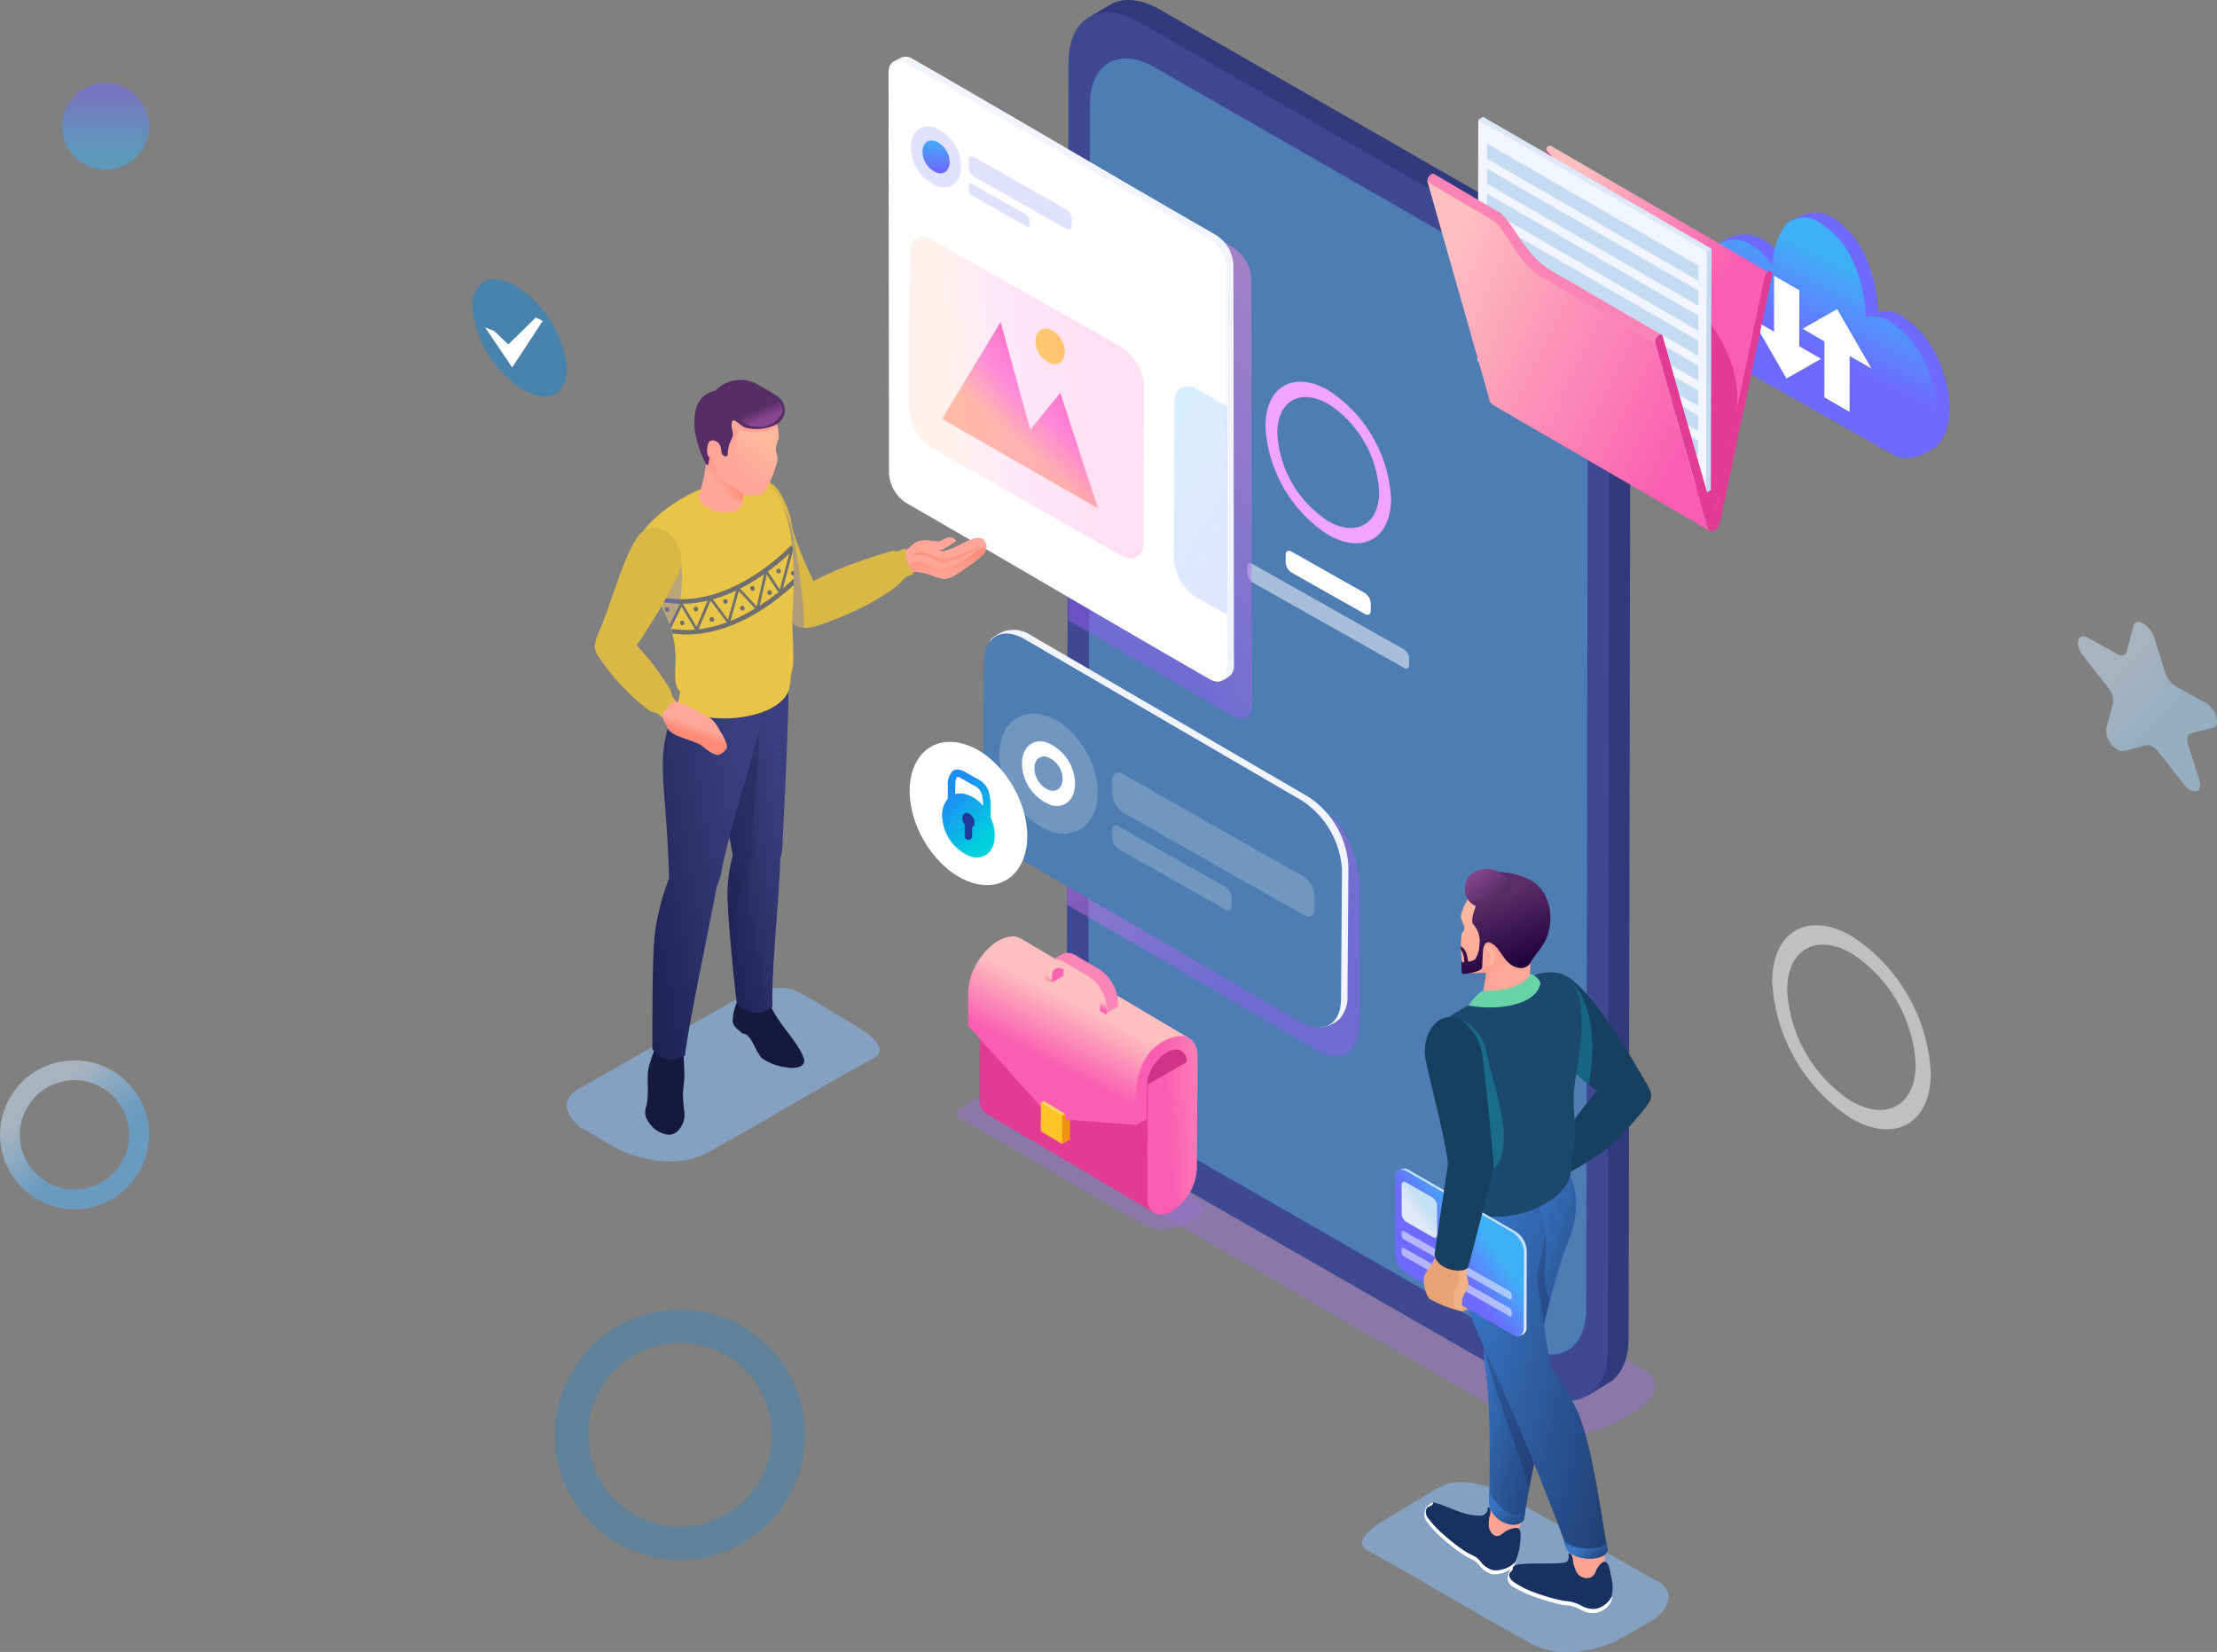 <svg xmlns="http://www.w3.org/2000/svg" xmlns:xlink="http://www.w3.org/1999/xlink" width="199.531" height="148.684" viewBox="0 0 199.531 148.684"><rect x="0" y="0" width="199.531" height="148.684" fill="#808080" stroke="none"/><defs><style>.a,.w{fill:#6d6afd;}.a,.aa,.ab,.ac,.ad,.ae,.af,.ag,.ah,.ai,.aj,.ak,.al,.am,.an,.ao,.ap,.aq,.ar,.as,.at,.au,.av,.aw,.ax,.ay,.az,.b,.ba,.bb,.bc,.bd,.be,.bf,.bg,.bh,.bi,.bj,.bk,.bl,.bm,.bn,.bo,.bp,.bq,.br,.bs,.bt,.bu,.bv,.bw,.bx,.by,.bz,.c,.d,.e,.f,.g,.h,.i,.j,.k,.l,.m,.n,.o,.p,.q,.r,.s,.t,.u,.v,.w,.x,.y,.z{fill-rule:evenodd;}.b{fill:url(#a);}.ad,.c,.i{fill:#fff;}.d,.f{fill:#0887de;}.d{opacity:0.47;}.ac,.e,.g,.h,.i,.j,.v{opacity:0.5;}.e{fill:url(#b);}.f{opacity:0.27;}.g{fill:url(#c);}.h{fill:url(#d);}.j{fill:#9871d0;}.ac,.ai,.al,.bp,.j,.v{mix-blend-mode:multiply;isolation:isolate;}.k{fill:#303a7d;}.l{fill:#3e4992;}.m{fill:#4d7db2;}.n{fill:#f1a4fd;}.o{fill:url(#e);}.p{fill:#e23b93;}.q{fill:#f2f4ff;}.r{fill:#c5dbf1;}.s{fill:#dce8f8;}.t{fill:url(#f);}.u{fill:#fb84b6;}.v{fill:url(#g);}.aa,.ab,.ad,.w{opacity:0.2;}.x{fill:url(#h);}.y{fill:url(#i);}.z{fill:#ffdb59;}.aa{fill:url(#j);}.ab{fill:url(#k);}.ac{fill:url(#l);}.ae{fill:#87aedd;opacity:0.71;}.af{fill:#ffa495;}.ag{fill:#193161;}.ah{fill:#163f60;}.ai{fill:#17acc8;}.ai,.bp{opacity:0.35;}.aj{fill:url(#m);}.ak{fill:url(#n);}.al{fill:#1e2353;opacity:0.3;}.am{fill:url(#o);}.an{fill:url(#p);}.ao{fill:#1b496d;}.ap{fill:#e7a376;}.aq{fill:url(#q);}.ar{fill:url(#r);}.as{fill:#ffa698;}.at{fill:#ffb49c;}.au{fill:url(#s);}.av{fill:url(#t);}.aw{fill:#6ad2a9;}.ax{fill:url(#u);}.ay{fill:url(#v);}.az{fill:url(#w);}.ba{fill:#f0b186;}.bb{fill:#d03286;}.bc{fill:#f1920e;}.bd{fill:url(#x);}.be{fill:#ffd463;}.bf{fill:#ffc426;}.bg{fill:#f964b1;}.bh{fill:#fb85b6;}.bi{fill:url(#y);}.bj{fill:url(#z);}.bk{fill:url(#aa);}.bl{fill:#21389b;}.bm{fill:url(#ab);}.bn{fill:url(#ac);}.bo{fill:#d9b845;}.bp{fill:#6266d7;}.bq{fill:#16193b;}.br{fill:url(#ad);}.bs{fill:url(#ae);}.bt{fill:#e8c447;}.bu{fill:#6f6f6f;}.bv{fill:url(#af);}.bw{fill:url(#ag);}.bx{fill:url(#ah);}.by{fill:#562e65;}.bz{fill:url(#ai);}</style><linearGradient id="a" x1="0.493" y1="0.559" x2="0.654" y2="0.222" gradientUnits="objectBoundingBox"><stop offset="0" stop-color="#6d6afe"/><stop offset="1" stop-color="#3fb0f7"/></linearGradient><linearGradient id="b" x1="0.501" y1="0.117" x2="0.499" y2="0.79" xlink:href="#a"/><linearGradient id="c" x1="0.289" y1="0.243" x2="0.596" y2="0.617" gradientUnits="objectBoundingBox"><stop offset="0" stop-color="#cee8ff"/><stop offset="1" stop-color="#51b5ff"/></linearGradient><linearGradient id="d" x1="0.289" y1="0.243" x2="0.596" y2="0.617" gradientUnits="objectBoundingBox"><stop offset="0" stop-color="#cee8ff"/><stop offset="1" stop-color="#aadbff"/></linearGradient><linearGradient id="e" x1="0.624" y1="0.61" x2="0.174" y2="0.213" gradientUnits="objectBoundingBox"><stop offset="0" stop-color="#fa5db1"/><stop offset="1" stop-color="#febfbf"/></linearGradient><linearGradient id="f" x1="0.911" y1="0.787" x2="0.041" y2="0.266" xlink:href="#e"/><linearGradient id="g" x1="0.39" y1="0.766" x2="0.778" y2="0.019" gradientUnits="objectBoundingBox"><stop offset="0" stop-color="#965cf2"/><stop offset="1" stop-color="#ff8adc"/></linearGradient><linearGradient id="h" x1="0.49" y1="0.906" x2="0.513" y2="-0.021" xlink:href="#a"/><linearGradient id="i" x1="0.847" y1="0.29" x2="0.547" y2="0.687" gradientUnits="objectBoundingBox"><stop offset="0" stop-color="#ff66bc"/><stop offset="0.56" stop-color="#ff8adc"/><stop offset="1" stop-color="#ffbba8"/></linearGradient><linearGradient id="j" x1="0.73" y1="0.469" x2="0.189" y2="0.542" xlink:href="#i"/><linearGradient id="k" x1="0.871" y1="1.353" x2="0.313" y2="-0.045" xlink:href="#a"/><linearGradient id="l" x1="0.609" y1="0.767" x2="0.186" y2="-0.049" xlink:href="#g"/><linearGradient id="m" x1="0.303" y1="0.261" x2="0.772" y2="0.775" gradientUnits="objectBoundingBox"><stop offset="0" stop-color="#3773c2"/><stop offset="1" stop-color="#214075"/></linearGradient><linearGradient id="n" x1="0.356" y1="0.321" x2="0.783" y2="0.982" xlink:href="#m"/><linearGradient id="o" x1="0.187" y1="0.257" x2="1.07" y2="0.737" xlink:href="#m"/><linearGradient id="p" x1="0.413" y1="0.35" x2="0.949" y2="0.693" xlink:href="#m"/><linearGradient id="q" x1="0.32" y1="0.284" x2="0.633" y2="0.643" gradientUnits="objectBoundingBox"><stop offset="0" stop-color="#ff8a78"/><stop offset="0.37" stop-color="#ff9584"/><stop offset="1" stop-color="#ffa799"/></linearGradient><linearGradient id="r" x1="0.389" y1="0.316" x2="0.563" y2="0.791" gradientUnits="objectBoundingBox"><stop offset="0" stop-color="#ffb89e"/><stop offset="1" stop-color="#ffa799"/></linearGradient><linearGradient id="s" x1="0.365" y1="0.262" x2="0.587" y2="0.921" gradientUnits="objectBoundingBox"><stop offset="0" stop-color="#5a2d68"/><stop offset="1" stop-color="#22043d"/></linearGradient><linearGradient id="t" x1="0.012" y1="0.187" x2="0.601" y2="0.755" gradientUnits="objectBoundingBox"><stop offset="0" stop-color="#8a4791"/><stop offset="1" stop-color="#562e65"/></linearGradient><linearGradient id="u" x1="0.535" y1="0.295" x2="0.425" y2="0.88" gradientUnits="objectBoundingBox"><stop offset="0" stop-color="#c4e0f5"/><stop offset="1" stop-color="#e1e8f6"/></linearGradient><linearGradient id="v" x1="0.436" y1="0.561" x2="0.654" y2="0.354" xlink:href="#a"/><linearGradient id="w" x1="0.592" y1="0.383" x2="0.414" y2="0.608" xlink:href="#u"/><linearGradient id="x" x1="0.347" y1="0.659" x2="0.52" y2="0.373" xlink:href="#e"/><linearGradient id="y" x1="0.45" y1="0.678" x2="0.506" y2="0.564" xlink:href="#e"/><linearGradient id="z" x1="0.518" y1="0.504" x2="2.064" y2="0.165" xlink:href="#e"/><linearGradient id="aa" x1="0.318" y1="0.201" x2="0.672" y2="0.829" gradientUnits="objectBoundingBox"><stop offset="0" stop-color="#1c8ef4"/><stop offset="1" stop-color="#00cfdd"/></linearGradient><linearGradient id="ab" x1="0.491" y1="0.104" x2="0.522" y2="0.968" gradientUnits="objectBoundingBox"><stop offset="0" stop-color="#ff8a78"/><stop offset="1" stop-color="#ffa799"/></linearGradient><linearGradient id="ac" x1="0.499" y1="0.25" x2="0.528" y2="1.44" xlink:href="#ab"/><linearGradient id="ad" x1="0.845" y1="0.229" x2="0.127" y2="0.771" gradientUnits="objectBoundingBox"><stop offset="0" stop-color="#3a407f"/><stop offset="1" stop-color="#1b2153"/></linearGradient><linearGradient id="ae" x1="0.773" y1="0.21" x2="-0.151" y2="0.777" xlink:href="#ad"/><linearGradient id="af" x1="0.472" y1="0.6" x2="0.536" y2="0.458" xlink:href="#ab"/><linearGradient id="ag" x1="0.558" y1="0.429" x2="0.305" y2="0.659" xlink:href="#ab"/><linearGradient id="ah" x1="0.597" y1="0.241" x2="0.312" y2="0.78" xlink:href="#r"/><linearGradient id="ai" x1="0.653" y1="0.688" x2="0.447" y2="0.386" xlink:href="#t"/></defs><g transform="translate(-21.161 -7.46)"><g transform="translate(21.161 14.922)"><g transform="translate(153.315 11.645)"><path class="a" d="M2176.424,331.989a6.047,6.047,0,0,1,2.14,2.033c-.008-.154-.015.412-.01-.463s-.5-2.288.188-3a7.4,7.4,0,0,1,1.91-.878,2.828,2.828,0,0,1,2.069.361,7.814,7.814,0,0,1,2.938,3.314,13.859,13.859,0,0,1,1.223,4.806c0,.885,0,.306-.013.455a2.529,2.529,0,0,1,2.2.356,8.692,8.692,0,0,1,3,3.384,11.06,11.06,0,0,1,1.26,4.887,5.147,5.147,0,0,1-.783,2.991,4.343,4.343,0,0,1-2.147,1.351c-1.96.681-5.739-3.293-7.733-4.422l-6.315-3.573a7.835,7.835,0,0,1-2.9-3.346,10.773,10.773,0,0,1-1.157-4.767c.009-.931-.671-2.327.209-3A3.545,3.545,0,0,1,2176.424,331.989Z" transform="translate(-2171.18 -329.616)"/><path class="b" d="M2165.456,337.95a6.043,6.043,0,0,1,2.14,2.034c-.007-.154-.015.412-.01-.463a5.766,5.766,0,0,1,1.231-3.422,2.479,2.479,0,0,1,2.935-.091,7.811,7.811,0,0,1,2.938,3.314,13.864,13.864,0,0,1,1.223,4.806c0,.885-.005.306-.014.455a2.53,2.53,0,0,1,2.2.356,8.693,8.693,0,0,1,3,3.384,11.033,11.033,0,0,1,1.26,4.887,4.463,4.463,0,0,1-1.247,3.508,2.534,2.534,0,0,1-3.01.038l-6.406-3.625-6.316-3.573a7.834,7.834,0,0,1-2.9-3.346,10.776,10.776,0,0,1-1.157-4.767,4.43,4.43,0,0,1,1.228-3.408A2.629,2.629,0,0,1,2165.456,337.95Z" transform="translate(-2161.321 -335.095)"/><g transform="translate(4.384 5.71)"><path class="c" d="M2217.569,405.35l-1.964-1.133,3.089,5.35,3.109-1.772-1.963-1.134.005-5.037-2.27-1.311Z" transform="translate(-2215.605 -400.313)"/><path class="c" d="M2276.005,441.71l1.964,1.133-3.089-5.35-3.108,1.772,1.963,1.134-.005,5.037,2.27,1.311Z" transform="translate(-2267.236 -434.491)"/></g></g><g transform="translate(42.518 17.676)"><path class="d" d="M794.02,414.235a10.057,10.057,0,0,1-4.553-7.118c-.179-2.58,1.569-3.579,3.906-2.228a10.062,10.062,0,0,1,4.552,7.118C798.1,414.589,796.355,415.585,794.02,414.235Z" transform="translate(-789.454 -404.287)"/><path class="c" d="M808.252,446.819l.62.31-2.751,4.187-2.428-3.6.8.313,1.282,1.217Z" transform="translate(-802.543 -443.384)"/></g><path class="e" d="M336.119,185.427a3.908,3.908,0,1,1-3.908,3.908A3.908,3.908,0,0,1,336.119,185.427Z" transform="translate(-326.622 -185.427)"/><path class="f" d="M892.567,1552.609a11.261,11.261,0,1,1-11.261,11.261,11.261,11.261,0,0,1,11.261-11.261Zm0,3a8.262,8.262,0,1,0,8.263,8.262A8.262,8.262,0,0,0,892.567,1555.607Z" transform="translate(-831.37 -1442.19)"/><path class="g" d="M269.709,1274.734a6.7,6.7,0,1,1-6.7,6.7,6.7,6.7,0,0,1,6.7-6.7Zm0,1.785a4.918,4.918,0,1,0,4.918,4.918A4.918,4.918,0,0,0,269.709,1276.519Z" transform="translate(-263.006 -1186.757)"/><path class="h" d="M2589.993,793.294l-2.627-1.448a2.3,2.3,0,0,1-.973-1.246l-1.009-3.192a2.256,2.256,0,0,0-.982-1.253c-.39-.216-.762-.185-.87.229l-.6,2.3c-.1.366-.444.464-.874.226l-2.623-1.454c-.941-.521-1.239.593-.428,1.627l2.246,2.859a1.8,1.8,0,0,1,.445,1.4l-.613,2.285a2.086,2.086,0,0,0,1.034,1.926.751.751,0,0,0,.554.1l1.993-.524a.766.766,0,0,1,.559.109,2,2,0,0,1,.59.526l2.243,2.866a1.975,1.975,0,0,0,.585.527c.607.336,1.1-.021.822-.895l-1.013-3.19c-.168-.52-.06-.926.263-1.01l2-.512C2591.429,795.368,2590.939,793.818,2589.993,793.294Z" transform="translate(-2391.523 -737.517)"/><path class="i" d="M2244.961,1140.025a12.708,12.708,0,0,1-5.766-9.986c.01-3.671,2.609-5.151,5.8-3.307a12.705,12.705,0,0,1,5.765,9.986c-.01,3.67-2.608,5.152-5.8,3.307Zm0,1.556c3.942,2.277,7.148.448,7.161-4.082a15.681,15.681,0,0,0-7.115-12.324c-3.941-2.275-7.148-.449-7.161,4.082A15.682,15.682,0,0,0,2244.957,1141.581Z" transform="translate(-2078.346 -1048.378)"/></g><g transform="translate(72.163 7.46)"><g transform="translate(44.535)"><path class="j" d="M1498.042,1341.5l-40.906-23.363c-1.518-.694-3.749-1.348-5.238-.441l-3.81,2.321c-.766.467-3.287,2.017-1.6,2.933,4.959,2.7,36.647,21.211,41.683,23.951a7.064,7.064,0,0,0,3.808.584,9.573,9.573,0,0,0,4.125-1.229l1.522-.938c1.076-.664,1.672-1.388,1.729-2.084C1499.41,1342.559,1498.974,1341.929,1498.042,1341.5Z" transform="translate(-1445.918 -1218.382)"/><g transform="translate(0.477)"><path class="k" d="M1519.886,213.491c-.006,1.991-.716,3.393-1.851,4.052l-1.8,1.083c-6.179-2.637-3.886-33.949-4.262-42.851l1.9-46.717c-1.595-2.787-7.732-5.22-6.3-10.912l-18.109-8.477c-.8-.547-21.937-12.785-18.144-15.08.634-.384,1.262-.77,1.889-1.134,1.4-.829,3.185-.316,4.5.44h0l36.035,20.669a13.9,13.9,0,0,1,6.3,10.912Z" transform="translate(-1469.324 -93.03)"/><path class="l" d="M1451.979,111.484c.005-1.952.681-3.338,1.777-4.014,1.154-.711,2.773-.634,4.564.4l36.035,20.668a13.9,13.9,0,0,1,6.3,10.912l-.15,88.016c-.011,4.008-2.854,5.628-6.342,3.614l-36.034-20.668a13.89,13.89,0,0,1-6.3-10.912Z" transform="translate(-1451.828 -105.875)"/><path class="m" d="M1476.029,162.4c.01-3.689,2.623-5.182,5.836-3.326l33.166,19.023a12.792,12.792,0,0,1,5.8,10.044l-.138,82.674c-.011,3.689-2.627,5.18-5.837,3.326l-33.166-19.023a12.784,12.784,0,0,1-5.8-10.044Z" transform="translate(-1473.946 -153.007)"/></g><g transform="translate(16.724 34.358)"><path class="n" d="M1678.746,530.983a10.068,10.068,0,0,1-4.567-7.911c.008-2.908,2.067-4.08,4.6-2.62a10.065,10.065,0,0,1,4.567,7.911c-.008,2.907-2.066,4.081-4.6,2.62Zm0,1.232c3.123,1.8,5.662.355,5.673-3.233a12.422,12.422,0,0,0-5.636-9.762c-3.122-1.8-5.662-.356-5.673,3.233A12.422,12.422,0,0,0,1678.743,532.215Z" transform="translate(-1671.482 -518.445)"/><g transform="translate(0 15.214)"><path class="c" d="M1695.677,707.194c0-.336.239-.467.531-.294l6.6,3.732a1.188,1.188,0,0,1,.527.923v.664c0,.335-.239.467-.531.294l-6.6-3.732a1.186,1.186,0,0,1-.528-.922Z" transform="translate(-1692.229 -706.824)"/><path class="i" d="M1652.99,721.078c0-.3.21-.412.468-.259,3.745,2.116,9.881,5.57,13.626,7.686a1.046,1.046,0,0,1,.465.813v.585c0,.3-.211.412-.468.259-3.745-2.116-9.881-5.57-13.626-7.686a1.044,1.044,0,0,1-.465-.812Z" transform="translate(-1652.99 -719.627)"/></g></g></g><g transform="translate(77.475 10.52)"><g transform="translate(6.182 2.496)"><path class="o" d="M1949.914,287.723l-19.6-11.392,4.551-21.6v-.017h0v-.02l0-.007h0l0-.007v-.008l0-.007h0l0-.008v0l0-.005,0-.006v0l0-.008h0l0-.007v-.008l0-.008h0l0-.009v0l0-.005,0-.007v0l0-.009v0l0-.007,0-.006v0l0-.009h0l0-.008,0,0,0,0,0-.008h0l0-.009v0l0-.006,0-.007v0l0-.009h0l0-.008,0-.005,0,0,0-.009h0l0-.009,0,0,0-.005,0-.007v0l.005-.009v0l0-.007,0-.006,0,0,.006-.009h0l.005-.008,0,0,0,0,.006-.008h0l.006-.008,0,0,0-.005.006-.008.006-.008h0l.005-.007,0,0,0,0,.007-.007.007-.008,0,0,0,0,.006-.006h0l.008-.007,0,0,.006,0,.005,0,0,0,.008-.006h0l.007-.005,0,0,0,0,.008-.005h0l.008-.005,0,0,.006,0a.322.322,0,0,1,.292-.014l19.6,11.391C1954.406,265.258,1951.8,281.353,1949.914,287.723Z" transform="translate(-1930.311 -254.19)"/><path class="p" d="M1934.861,260.892c8.233,9.435,18.053,15.261,17.093,23.449l-2.041,9.542-19.6-11.392Z" transform="translate(-1930.31 -260.351)"/></g><g transform="translate(4.51)"><path class="q" d="M1930.614,238.055l-.443,21.907-20.559-11.868.061-21.717Z" transform="translate(-1909.612 -226.127)"/><path class="r" d="M2164.231,370.495l.429-.25-.061,21.718-.429.248Z" transform="translate(-2143.611 -358.375)"/><path class="s" d="M1910.369,223.53l.432-.25,20.557,11.869-.429.25Z" transform="translate(-1910.308 -223.28)"/><path class="r" d="M1938.6,279.781l0,1.37-19.029-10.986,0-1.369,19.029,10.986Zm.043-15.746,0,1.369-19.029-10.986,0-1.369,19.027,10.986Zm-.006,2.248L1919.609,255.3l0,1.369,19.027,10.986,0-1.369Zm-.006,2.25L1919.6,257.548l0,1.369,19.027,10.985,0-1.369Zm-.006,2.25L1919.595,259.8l0,1.369,19.029,10.986,0-1.369Zm-.006,2.249-19.029-10.986,0,1.369,19.029,10.986,0-1.369Zm-.006,2.25L1919.582,264.3l0,1.369,19.029,10.986,0-1.369Zm-.006,2.25-19.029-10.986,0,1.369L1938.6,278.9Z" transform="translate(-1918.762 -250.645)"/></g><path class="t" d="M1874.25,303.988l4.673,16.433h0a1.969,1.969,0,0,0,.288.523l-19.6-11.39a.779.779,0,0,1-.289-.523l-4.673-16.434,0,0-.876-3.081a.8.8,0,0,1,.169-.557c.814.741,5.161,3.4,5.962,3.873,1.342,1.052,1.388,2.351,3.421,4.507a3.521,3.521,0,0,0,1.006.806Z" transform="translate(-1853.77 -283.657)"/><path class="p" d="M2107.459,401.1a.568.568,0,0,1,.1-.071c.153-.088.29-.05.337.1l4.629,16.3,4.55-21.6a.771.771,0,0,1,.333-.487.433.433,0,0,1,.094-.04c.188-.05.3.11.245.352l-4.577,21.744a3.251,3.251,0,0,1-.278.851.977.977,0,0,1-.368.416.319.319,0,0,1-.363.009.977.977,0,0,1-.265-.508l-4.674-16.435A.718.718,0,0,1,2107.459,401.1Z" transform="translate(-2086.737 -381.406)"/><path class="u" d="M1864.948,295.321l9.887,5.746c-.257-.126-.652.452-.584.727l-9.986-5.8a6.117,6.117,0,0,1-.833-.538c-1.42-1.121-2.089-2.657-3.016-3.9a3.979,3.979,0,0,0-.8-.805c-.246-.134-.377-.206-.333-.184l-5.511-3.244a.8.8,0,0,1,.17-.553c.1-.111.267-.248.416-.17l5.521,3.249c-.044-.021.087.05.333.184a3.971,3.971,0,0,1,.795.805c.981,1.315,1.683,2.793,3.275,4.047A5.191,5.191,0,0,0,1864.948,295.321Z" transform="translate(-1853.771 -281.463)"/></g><g transform="translate(28.965 5.093)"><path class="v" d="M1454.413,270.028c4.569,2.669,9.139,5.336,13.713,7.96a3.643,3.643,0,0,1,1.652,2.861l.048,38.394c0,1.051-.748,1.475-1.663.947-4.959-2.844-9.913-5.74-14.867-8.634l.023-3.956Z" transform="translate(-1437.129 -260.826)"/><path class="q" d="M1258.867,156.532l.761-.4a1.21,1.21,0,0,1,.97.172c9.106,5.223,18.193,10.63,27.3,15.853a3.422,3.422,0,0,1,1.551,2.686l.045,36.048a1.138,1.138,0,0,1-.385.952c-.286.212-.877.672-1.346.4-9.107-5.223-18.025-11.094-27.13-16.316a3.419,3.419,0,0,1-1.551-2.686Z" transform="translate(-1258.404 -156.088)"/><path class="c" d="M1253.135,161.448c0-.987.7-1.386,1.561-.89,9.106,5.223,18.194,10.629,27.3,15.853a3.421,3.421,0,0,1,1.551,2.686l.045,36.048c0,.986-.7,1.385-1.561.889-9.106-5.223-18.2-10.63-27.3-15.853a3.418,3.418,0,0,1-1.551-2.686Z" transform="translate(-1253.135 -160.001)"/><g transform="translate(1.851 6.278)"><g transform="translate(0.166)"><path class="w" d="M1280.135,233.882a3.85,3.85,0,0,1,2.48,3.281c.129,1.484-.773,2.421-2.015,2.092a3.85,3.85,0,0,1-2.48-3.281C1277.991,234.49,1278.893,233.553,1280.135,233.882Z" transform="translate(-1278.108 -233.816)"/><path class="x" d="M1292.1,249.557a2.076,2.076,0,0,1,1.337,1.769c.069.8-.417,1.305-1.086,1.128a2.076,2.076,0,0,1-1.337-1.769C1290.94,249.885,1291.426,249.38,1292.1,249.557Z" transform="translate(-1289.961 -248.253)"/><path class="w" d="M1342.345,267.657c0-.314.223-.437.5-.275l8.294,4.7a1.111,1.111,0,0,1,.494.864v.621c0,.314-.224.437-.5.275l-8.294-4.7a1.111,1.111,0,0,1-.494-.864Z" transform="translate(-1337.157 -264.605)"/><path class="w" d="M1342.345,297.581c0-.185.132-.258.294-.162l4.9,2.778a.656.656,0,0,1,.292.51v.367c0,.186-.132.258-.294.162l-4.9-2.778a.656.656,0,0,1-.292-.51Z" transform="translate(-1337.157 -292.243)"/></g><g transform="translate(0 9.946)"><g transform="translate(2.962 7.669)"><path class="y" d="M1312.722,460.65l5.278-8.718,2.665,9.68,2.708-3.3,3.374,10.379Z" transform="translate(-1312.722 -451.932)"/><path class="z" d="M1418.11,459.312a2.2,2.2,0,0,1,1.449,1.892c.075.865-.452,1.421-1.177,1.242a2.2,2.2,0,0,1-1.449-1.892C1416.858,459.688,1417.385,459.132,1418.11,459.312Z" transform="translate(-1408.51 -458.685)"/></g><path class="aa" d="M1276.1,358.437c0-1.312.933-1.843,2.076-1.183l16.959,9.617a4.548,4.548,0,0,1,2.062,3.572l-.049,14c0,1.312-.934,1.842-2.076,1.183l-16.958-9.617a4.546,4.546,0,0,1-2.062-3.572Z" transform="translate(-1276.048 -356.97)"/><path class="ab" d="M1571.062,524.851c0-1.312.933-1.843,2.076-1.183l2.694,1.528-.028,18.775-2.729-1.547a4.546,4.546,0,0,1-2.062-3.572Z" transform="translate(-1547.19 -509.944)"/></g></g></g><g transform="translate(37.465 56.681)"><path class="ac" d="M1452.215,845l23.169,12.406c2.081,1.2,3.126,4.832,3.12,7.224l-.09,12.006c-.007,2.392-1.7,3.358-3.784,2.157l-22.5-13.1Z" transform="translate(-1444.556 -840.945)"/><path class="q" d="M1365.422,797.417c0-.8-.283-1.3.062-1.744a3.825,3.825,0,0,1,1.306-.731,2.784,2.784,0,0,1,2.282.394l24.947,14.525a8,8,0,0,1,3.627,6.282l-.086,11.582a2.977,2.977,0,0,1-.7,2.134,3.121,3.121,0,0,1-1.585.758c-.523.043-.725-.441-1.365-.811l-24.947-14.525a8,8,0,0,1-3.627-6.282Z" transform="translate(-1364.754 -794.838)"/><path class="m" d="M1358.469,801.649c.006-2.308,1.641-3.241,3.651-2.081l24.947,14.525a8,8,0,0,1,3.627,6.283l-.086,11.582c-.007,2.307-1.643,3.24-3.651,2.081l-24.947-14.525a8,8,0,0,1-3.627-6.282Z" transform="translate(-1358.382 -798.728)"/><path class="ad" d="M1380.578,888.562c2.433.643,4.609,3.523,4.861,6.431s-1.516,4.744-3.949,4.1-4.609-3.523-4.861-6.431S1378.145,887.918,1380.578,888.562Z" transform="translate(-1375.133 -880.874)"/><path class="c" d="M1404.021,919.285a4.068,4.068,0,0,1,2.621,3.467c.136,1.568-.817,2.558-2.129,2.211a4.068,4.068,0,0,1-2.621-3.467c-.136-1.568.817-2.558,2.129-2.211Zm.115,1.331c-.7-.184-1.2.341-1.131,1.174a2.161,2.161,0,0,0,1.392,1.842c.7.184,1.2-.342,1.131-1.174A2.161,2.161,0,0,0,1404.136,920.616Z" transform="translate(-1398.366 -909.171)"/><path class="ad" d="M1502.506,954.76c0-.616.438-.858.974-.539l16.256,9.221a2.179,2.179,0,0,1,.968,1.693v1.218c0,.616-.438.857-.974.539l-16.256-9.221a2.177,2.177,0,0,1-.968-1.693Z" transform="translate(-1490.866 -941.219)"/><path class="ad" d="M1502.506,1013.409c0-.364.259-.507.575-.318l9.6,5.445a1.286,1.286,0,0,1,.572,1v.719c0,.364-.259.506-.575.318l-9.6-5.445a1.286,1.286,0,0,1-.572-1Z" transform="translate(-1490.866 -995.387)"/></g><g transform="translate(71.6 78.209)"><path class="ae" d="M1807.3,1753.4l-13.93-7.934c-1.518-.694-3.692-1.246-5.24-.441-1.41.734-3.732,2.235-4.759,2.821-.78.445-3.487,2.067-1.8,2.984,4.961,2.7,9.87,5.731,14.907,8.472a7.071,7.071,0,0,0,3.809.584,10.087,10.087,0,0,0,4.126-1.229l2.47-1.438a3.009,3.009,0,0,0,1.73-2.084C1808.674,1754.452,1808.237,1753.822,1807.3,1753.4Z" transform="translate(-1781.032 -1689.443)"/><g transform="translate(13.093 60.616)"><path class="c" d="M1951.157,1835.6c-.316-.007-1.38-1.007-2.388-.5-1.211.607-3.509.069-4.669.348-.207.05-.611-.1-.691.039-.25.444-.492,1.109.123,1.544a10.526,10.526,0,0,0,2.056.968,17.338,17.338,0,0,0,2.6.736,3.363,3.363,0,0,1,1.568.437,2.28,2.28,0,0,0,1.2.288,2.015,2.015,0,0,0,1.525-1.064,4.554,4.554,0,0,0-.012-1.688,8.542,8.542,0,0,0-.539-1.474Z" transform="translate(-1943.145 -1833.093)"/><path class="af" d="M2011.694,1812.286c.383.919.265,2.342,1.173,2.836a1.35,1.35,0,0,0,1.971-.61c.231-.526-.076-1.424-.008-2.579Z" transform="translate(-2006.158 -1811.934)"/><path class="ag" d="M1949.7,1825c-.7.2-2.616.067-3.829.165-.522.042-.99.038-1.234.512-.224.436-.107.809.4,1.169a8.6,8.6,0,0,0,1.855.91,17.369,17.369,0,0,0,2.6.736,3.366,3.366,0,0,1,1.568.437,2.281,2.281,0,0,0,1.2.288,2.105,2.105,0,0,0,1.524-1.131,4.189,4.189,0,0,0-.012-1.621,2.976,2.976,0,0,0-.089-.343c-.1-.914-.4-1.283-.682-1.127a1.759,1.759,0,0,0-.684.916.894.894,0,0,1-.529.5,1.045,1.045,0,0,1-1.166-.512,3.3,3.3,0,0,1-.319-.925q0-.047,0-.093c-.091-.8-.48-.729-.421-.561A.688.688,0,0,1,1949.7,1825Z" transform="translate(-1944.417 -1823.223)"/><path class="c" d="M1944.25,1839.418c.009.309-.464.338-.327.88-.228-.223.09-.863.231-.96C1944.21,1839.3,1944.26,1839.282,1944.25,1839.418Z" transform="translate(-1943.786 -1837.099)"/></g><g transform="translate(5.603 56.874)"><path class="c" d="M1858,1771.847c-.294-.115-.949-1.421-2.069-1.293a5.7,5.7,0,0,1-1.916-.276c-1.176-.334-2.815-1.385-3.094-1.214a1.1,1.1,0,0,0-.23,1.678,8.6,8.6,0,0,0,1.429,1.493,15.1,15.1,0,0,0,2.016,1.533c.647.359.862.327,1.322.949a2.159,2.159,0,0,0,1.024.648,2.434,2.434,0,0,0,2-.751,4.143,4.143,0,0,0,.363-2.493Z" transform="translate(-1850.405 -1768.767)"/><path class="af" d="M1922.25,1765.594c.018,1-.615,2.276.048,3.069a1.35,1.35,0,0,0,2.057.158c.408-.4.453-1.352.941-2.4Z" transform="translate(-1916.213 -1765.594)"/><path class="ag" d="M1855.742,1768.663l-.2-.055c-1.176-.334-2.747-1.145-3.027-.973a.873.873,0,0,0-.3,1.437,8.584,8.584,0,0,0,1.428,1.493,15.067,15.067,0,0,0,2.016,1.533c.647.359.861.327,1.322.949a2.165,2.165,0,0,0,1.024.648,2.5,2.5,0,0,0,2.029-.755,6,6,0,0,0,.413-1.728c.1-.886.037-1.336-.349-1.325a2.139,2.139,0,0,0-1.308.583c-.638.4-1.065-.116-1.169-.752a3.724,3.724,0,0,1,.058-.84c.01-.03.021-.059.033-.087.209-.776-.178-.854-.185-.676a.666.666,0,0,1-.592.678A5.211,5.211,0,0,1,1855.742,1768.663Z" transform="translate(-1851.836 -1767.449)"/><path class="c" d="M1851.866,1767.793c-.125.283-.564.105-.675.654-.109-.3.453-.74.622-.767C1851.883,1767.668,1851.934,1767.674,1851.866,1767.793Z" transform="translate(-1851.115 -1767.507)"/></g><path class="ah" d="M1975.531,1189.58c-2.339,2.714-2.374,2.925-6.943,5.609l-.869-1.711a22.694,22.694,0,0,1,3.983-6,23.192,23.192,0,0,1-4.683-4.4c-2.979-3.977-1.325-6.741,1.249-6.181,2.245.488,5.748,6.3,7.653,9.578C1976.716,1187.834,1976.908,1187.984,1975.531,1189.58Z" transform="translate(-1950.534 -1167.498)"/><path class="ai" d="M1971.244,1187.8a23.016,23.016,0,0,1-3.912-3.839c-2.98-3.977-1.239-6.661,1.335-6.1C1970.01,1178.268,1972.407,1181.109,1971.244,1187.8Z" transform="translate(-1950.846 -1168.384)"/><g transform="translate(10.946 26.935)"><path class="aj" d="M1917.929,1397.942c-.257,2.886-1.7,12.1-1.3,14.633.605,3.8.432,8.4.426,12.44.1,1.7,2.435,2.583,3.114,1.505.545-3.608,1.321-6.77,1.636-8.775a14.541,14.541,0,0,0-.333-6.449,76.759,76.759,0,0,1,2.251-8.653c.331-1.04,2.209-4.4.265-7.74Z" transform="translate(-1916.557 -1394.902)"/><path class="ak" d="M1922.223,1754.339c0,.3.009.756.009,1.05.1,1.7,2.464,2.617,3.143,1.539.04-.266.1-.529.141-.79C1924.6,1757.121,1922.813,1755.843,1922.223,1754.339Z" transform="translate(-1921.765 -1725.309)"/><path class="al" d="M1916.657,1454.279c.761,3.816,2.912,8.913,4.087,12.749.611-3.287,2.141-8.885.818-12.312.133-.918.547-2.662,1.048-4.526-1.018-1.93-.045-3.471-.526-6.189-2.7-.47,1.373-3.76-4.331-.295A98.632,98.632,0,0,0,1916.657,1454.279Z" transform="translate(-1916.649 -1438.323)"/></g><g transform="translate(7.968 28.684)"><path class="am" d="M1884.221,1434.386c1.555,3.52,4.424,10.426,5.95,14.746.789,1.147,3.6,1.028,3.6-.042-.621-3.612-1.352-9.183-2.649-12.351a28.392,28.392,0,0,0-2.389-3.995c-.41-1.594-.924-5.9-1.321-8.23.356-1.928,1.911-5.152-1.077-7.953-1.206.857-4.933,1.394-6.623.439C1879.439,1424.615,1881.308,1427.791,1884.221,1434.386Z" transform="translate(-1879.685 -1416.56)"/><path class="an" d="M2005.6,1810.533c.068.188.2.57.267.751.813,1.181,3.711,1.058,3.7-.043q-.046-.268-.093-.549C2008.793,1811.4,2006.7,1811.4,2005.6,1810.533Z" transform="translate(-1995.435 -1778.714)"/></g><path class="ao" d="M1873.11,1187c-.251,2.262.429,4.487-.263,6.552-.031.214-.051,1.051-.087,1.278-.456,2.676-6.116,5.383-10.835,2.816-.026-.332,0-.678-.022-1.293a7.314,7.314,0,0,0-.159-1.539c.007-1.456.46-2.2.243-3.821-.442-3.3-2.268-6.464-1.258-9.057a2.757,2.757,0,0,1,1.027-1.172c1.115-.9,6.884-3.833,8.633-4.041C1875.466,1176.063,1873.382,1184.543,1873.11,1187Z" transform="translate(-1854.016 -1167.374)"/><g transform="translate(8.871 0)"><path class="ap" d="M1891.525,1079.139c.321.159,1.951-.072,1.9.074-.023.729-.241,1.172-.311,2.17,1.792-.25,4.142-.509,4.236-1.883-.008-.11-.014-.22-.019-.328,0-.013,0-.025-.006-.038h0a2.439,2.439,0,0,1,.144-1.177,9.074,9.074,0,0,0,1.435-2.227,3.777,3.777,0,0,0-1.105-4.239c-2.531-2.01-5.767-.58-6.588,2.36-.16.574.293.885.277,1.376,0,.1-.13.2-.233.409C1891.12,1075.931,1891.131,1078.944,1891.525,1079.139Z" transform="translate(-1891.155 -1069.816)"/><path class="aq" d="M1891.6,1079.123c.321.159,1.934-.055,1.886.09-.023.729-.24,1.172-.311,2.17,1.041.256,3.847-.119,4.267-1.7a9.716,9.716,0,0,1,.093-1.73,9.08,9.08,0,0,0,1.435-2.227,3.777,3.777,0,0,0-1.105-4.239c-2.531-2.01-5.767-.58-6.588,2.36-.16.574.293.885.277,1.376,0,.1-.131.2-.234.409C1891.175,1075.931,1891.2,1078.928,1891.6,1079.123Z" transform="translate(-1891.21 -1069.816)"/><path class="ar" d="M1891.66,1079.139a2.6,2.6,0,0,0,1.4-.17,2.442,2.442,0,0,0,.621-.431c.217-.088.7-.772-.048-1.861-.728-1.062,3.682,1.656,3.915,1.279a9.075,9.075,0,0,0,1.435-2.227,3.777,3.777,0,0,0-1.105-4.239c-2.531-2.01-5.768-.58-6.588,2.36-.16.574.293.885.277,1.376,0,.1-.13.2-.234.409C1891.189,1075.931,1891.274,1078.932,1891.66,1079.139Z" transform="translate(-1891.224 -1069.816)"/><path class="as" d="M1918.736,1144.88c.907-.845,1.782,1.844.323,1.815A1.254,1.254,0,0,0,1918.736,1144.88Z" transform="translate(-1916.486 -1137.986)"/><path class="at" d="M1918.107,1146.163c-.136-.376-.021-.513.144-.472a1.07,1.07,0,0,1,.574.7c.217.629-.094,1.422-.7,1.112.522.03.473-.6.317-.987C1918.334,1146.247,1918.17,1146.06,1918.107,1146.163Z" transform="translate(-1915.852 -1138.876)"/><path class="as" d="M1919.867,1153.723c-.146.272-.2.433-.149.527.032.065.133.139.3-.02A.938.938,0,0,0,1919.867,1153.723Z" transform="translate(-1917.373 -1146.267)"/><path class="au" d="M1892.226,1067.73l-.035-.019a1.551,1.551,0,0,1-.512-2.45c.994-.882,3.691-.79,5.4.091,1.741.9,2.167,3.127,1.647,4.88-.347,1.167-1.189,1.776-1.61,2.66a1.059,1.059,0,0,1-1.072.391c-1.207-.25-1.486-1.523-2.211-2.083-.4-.307-.807-.39-.956.449-.029.369-.034.743-.061,1.083-.042.533.091.633-.361.816a4.052,4.052,0,0,1-1.422.291c-.113-.044-.106-.71-.084-1.208.045,0,.047.171.071.167.044-.006.1-.018.162-.024a1.954,1.954,0,0,0-.072-.6.953.953,0,0,0-.2-.453.773.773,0,0,1-.024-.391,1.23,1.23,0,0,1,.516.728,3.669,3.669,0,0,1,.134.662,1.257,1.257,0,0,0,.618-.2,2.35,2.35,0,0,0,.391-1.238,2.316,2.316,0,0,0-.549-1.913c-.146-.208-.153-.632.207-1.578A.545.545,0,0,0,1892.226,1067.73Z" transform="translate(-1890.874 -1064.382)"/><path class="av" d="M1895.807,1064.161c.375.471,1.989-.617,4.246-.2-.484-1.491-.763-1.808-1.441-2.244a2.224,2.224,0,0,0-2.839.447A1.877,1.877,0,0,0,1895.807,1064.161Z" transform="translate(-1895.129 -1061.399)"/></g><path class="aw" d="M1905.033,1178.251c.489.151.982.635.892.958-.487,1.99-4.186,2.368-6.455,1.888-.027-.005.883-1.2,1.317-1.34C1902.216,1179.9,1904.593,1179.426,1905.033,1178.251Z" transform="translate(-1889.905 -1168.814)"/><path class="ai" d="M1869.9,1242.3c-.207-.9-1.457-6.771-1.723-7.826-.532-2.115-.966-4.315-.436-5.678.633-1.859,3.567-.164,3.988,2.341C1872.239,1234.139,1875.809,1242.562,1869.9,1242.3Z" transform="translate(-1860.521 -1214.556)"/><g transform="translate(2.934 13.336)"><path class="ap" d="M1889.167,1540.564c.272.416.638.336.711.794a6.726,6.726,0,0,1-.631.32c-.111.022-.357-.187-.372-.295,0-.025.054-.365.054-.365Z" transform="translate(-1883.099 -1515.2)"/><g transform="translate(0 13.634)"><path class="ax" d="M1819.672,1396.045c0-.183-.143-.332-.08-.449s.351-.2.472-.244a.784.784,0,0,1,.624.114l9.574,5.526a2.228,2.228,0,0,1,1.01,1.749l-.024,6.856a.714.714,0,0,1-.288.645,1.171,1.171,0,0,1-.564.16c-.105-.018-.047-.158-.165-.226l-9.574-5.526a2.226,2.226,0,0,1-1.01-1.749Z" transform="translate(-1819.396 -1395.327)"/><path class="ay" d="M1817.379,1397.167c0-.642.457-.9,1.016-.579l9.574,5.525a2.228,2.228,0,0,1,1.01,1.749l-.024,6.856c0,.642-.458.9-1.017.579l-9.574-5.526a2.226,2.226,0,0,1-1.01-1.749Z" transform="translate(-1817.355 -1396.359)"/><path class="az" d="M1824.876,1410.39c0-.263.187-.37.416-.237l2.366,1.357a.913.913,0,0,1,.413.717l.012,2.6c0,.263-.187.369-.416.237l-2.366-1.357a.912.912,0,0,1-.414-.716Z" transform="translate(-1824.268 -1408.903)"/><path class="i" d="M1824.876,1464.882c0-.132.094-.184.209-.115l9.5,5.384a.468.468,0,0,1,.207.363v.261c0,.132-.094.184-.209.115l-9.5-5.384a.466.466,0,0,1-.207-.363Z" transform="translate(-1824.268 -1459.131)"/><path class="i" d="M1824.876,1483.706c0-.132.094-.184.209-.115l9.5,5.384a.468.468,0,0,1,.207.363v.261c0,.132-.094.184-.209.116l-9.5-5.384a.467.467,0,0,1-.207-.363Z" transform="translate(-1824.268 -1476.434)"/></g><g transform="translate(2.604 21.687)"><path class="ap" d="M1850.559,1495.04a3.987,3.987,0,0,1-.648,1.125c-.2.349-.339.54-.311.833a3.051,3.051,0,0,0,.468,1.683,10.1,10.1,0,0,0,3.07,1.166,2.353,2.353,0,0,1-.048-1.266,10.925,10.925,0,0,0,.475-1.033c.1-.434-.173-.937-.189-1.677Z" transform="translate(-1849.597 -1495.04)"/><path class="ba" d="M1882.437,1507.078c.275.079.523.143.714.185a2.352,2.352,0,0,1-.048-1.266,11,11,0,0,0,.475-1.033c.1-.434-.173-.937-.189-1.677l-.61-.18.015.111a4.524,4.524,0,0,1-.045,1.271c-.231.7-.446.78-.492,1.2A3.481,3.481,0,0,0,1882.437,1507.078Z" transform="translate(-1879.608 -1502.456)"/></g><path class="ah" d="M1850.77,1230.44c.579,2.677,1.655,6.591,2.006,9.233l-1.215,8.2c.173,1.4,2.468,1.783,3.018,1.2l2.318-8.89c-.106-2.078-.762-7.925-.989-9.906a4.824,4.824,0,0,0-1.882-3.453C1851.943,1225.639,1850.268,1228.121,1850.77,1230.44Z" transform="translate(-1847.988 -1226.518)"/></g></g><g transform="translate(35.078 84.271)"><path class="j" d="M1350.391,1317.454l-16.535-9.486a2.732,2.732,0,0,0-2.354-.2l-1.712,1.043c-.345.21-1.477.906-.72,1.318,2.229,1.212,14.621,8.519,16.884,9.75a3.178,3.178,0,0,0,1.711.262,4.3,4.3,0,0,0,1.854-.552l.684-.422c.484-.3.751-.624.777-.936S1350.81,1317.645,1350.391,1317.454Z" transform="translate(-1328.815 -1293.749)"/><g transform="translate(1.044)"><path class="bb" d="M1500.851,1229.417c0-.474-.152-.364-.395-.567a.881.881,0,0,0-.11-.078l-3.634-2.021c-2.307-1.052-3.239,3.377-3.559,6.727l3.1,1.781,4.3-2.351Z" transform="translate(-1480.924 -1219.313)"/><path class="p" d="M1369.431,1209.713l.017-7.683-.069-2.469-15.123-8.943-.048,10.152a2.27,2.27,0,0,0,.094.691,1.489,1.489,0,0,0,.163.357,1.256,1.256,0,0,0,.108.146,1.085,1.085,0,0,0,.265.222l15.123,8.943C1369.567,1210.9,1369.427,1210.407,1369.431,1209.713Z" transform="translate(-1353.2 -1186.242)"/><path class="bc" d="M1446.359,1331.679l.7-.4-.02,2.565-.7.4-.024-1.466Z" transform="translate(-1437.869 -1315.543)"/><path class="bd" d="M1346.5,1136.658a1.691,1.691,0,0,0-.671-.208,3.167,3.167,0,0,0-2,.855,5.892,5.892,0,0,0-1.151,1.331,5.777,5.777,0,0,0-.91,2.533c-.008.1-.014.2-.014.3l-.02,3.026,6.843,7.609,1.344.795,6.939.532.079-.067.047-1.4a13.5,13.5,0,0,1,.785-4.054c.587-1.064,2.583-3,3.853-2.3Z" transform="translate(-1341.738 -1136.448)"/><path class="bc" d="M1446.359,1334.547l.259-.148-.019,2.565-.26.148-.024-1.466Z" transform="translate(-1437.869 -1318.411)"/><path class="be" d="M1422.989,1320.188l1.157.779.771.381.259-.148-1.928-1.16Z" transform="translate(-1416.427 -1305.213)"/><path class="bf" d="M1422.767,1321.869l1.928,1.16-.02,2.565-1.928-1.16Z" transform="translate(-1416.205 -1306.894)"/><g transform="translate(6.933 1.474)"><path class="bg" d="M1435.98,1165.677c0-.035.009-.069.016-.1l0-.013c.007-.031.015-.062.024-.09l.005-.016a.785.785,0,0,1,.032-.079l0-.007a.7.7,0,0,1,.044-.078.592.592,0,0,1,.077-.094l.021-.019a.536.536,0,0,1,.093-.07l-1.042.595a.529.529,0,0,0-.093.07l-.021.02a.6.6,0,0,0-.077.093v0a.755.755,0,0,0-.042.075v0l0,.006c-.008.017-.016.035-.023.053s-.006.017-.009.026l-.006.017,0,.015c-.006.018-.011.037-.015.056a.171.171,0,0,0,0,.02l0,.013c0,.007,0,.014,0,.021s-.006.034-.008.052l0,.029s0,.007,0,.01,0,.009,0,.013,0,.034,0,.051,0,.035,0,.053a.028.028,0,0,1,0,0l-.006.555,1.042-.595.006-.555c0-.042,0-.081.007-.12C1435.979,1165.684,1435.979,1165.681,1435.98,1165.677Z" transform="translate(-1434.331 -1164.268)"/><path class="bh" d="M1436.054,1154.907l-.069-.036-.045-.022-.011-.005-.012-.006-.067-.029-.068-.026-.012,0-.011,0-.045-.015-.07-.02-.034-.008-.015,0-.02,0-.074-.013-.046,0-.015,0-.014,0-.08,0h-.088a.935.935,0,0,0-.1.013h0l-.024.006a.892.892,0,0,0-.093.025l-.007,0a.818.818,0,0,0-.131.059l-1.042.595a1.719,1.719,0,0,1,1.224.244l.046-.032,2.059,1.209.007,0a3.6,3.6,0,0,1,1.577,2.552s.088-.052.088-.051h0v0h0v0h0v0h0v0h0v0h0v0h0v0h0v0h0v0h0v0h0v.006h0v0h0v0h0v0h0v0h0v0h0v0h0v0h0v0h0v.006h0v0h0v0h0v.006h0v0h0v0h0v0h0v.009h0v0h0v0h0v0h0v.019h0v0h0v0h0v.009h0v.028h0v0h0v0h0v0h0v.009h0v0h0v0h0v0h0v.018h0v0h0v0h0v0h0v.009h0v.006h0v.009h0v0h0v.012h0v.006h0v.021h0v.006h0v.049h0v.021h0v.024l-.005.556,1.042-.595.006-.556h0v-.005h0v-.01h0v0h0l0-.033v-.005h0c0-.019,0-.038,0-.057h0v-.007c0-.027-.005-.055-.009-.083h0c-.01-.087-.025-.173-.042-.258,0-.011-.005-.022-.007-.032l0-.019c0-.012-.005-.025-.009-.037a3.738,3.738,0,0,0-.2-.59,4.131,4.131,0,0,0-.448-.789s-.065-.087-.075-.1-.052-.07-.063-.079a3.268,3.268,0,0,0-.782-.7l-.016-.01-2.167-1.273Z" transform="translate(-1433.356 -1154.701)"/><path class="bi" d="M1431.455,1163.578l-2.167-1.273c-.927-.545-1.692-.117-1.7.953l-.005.556.593.349.006-.555c.007-.693.5-.97,1.1-.617l2.167,1.273a2.406,2.406,0,0,1,1.075,1.9l-.006.555.6.35.006-.556A3.719,3.719,0,0,0,1431.455,1163.578Z" transform="translate(-1427.58 -1161.473)"/></g><path class="bj" d="M1533.56,1249.838l-3.518,2-.048,10.152c-.007,1.4.978,1.967,2.2,1.275l.045-.026a4.828,4.828,0,0,0,2.22-3.781l.031-6.35.018-.01.018-3.7c.006-1.313-.711-2.026-1.723-1.893a4.165,4.165,0,0,0-2.695,1.615,5.964,5.964,0,0,0-1.1,3.362l-.02,3.02.959-.545.02-3.018a3.408,3.408,0,0,1,.44-1.556c.369-.681,1.689-2.116,2.658-1.548A1.158,1.158,0,0,1,1533.56,1249.838Z" transform="translate(-1513.863 -1238.516)"/></g></g><g transform="translate(30.868 66.773)"><path class="c" d="M1281.443,919.956c2.907.769,5.507,4.209,5.808,7.683s-1.811,5.668-4.718,4.9-5.507-4.209-5.808-7.683S1278.537,919.187,1281.443,919.956Z" transform="translate(-1276.697 -919.802)"/><g transform="translate(2.926 2.487)"><path class="bk" d="M1313.42,953.232l.014-1.117a1.759,1.759,0,0,1,.376-1.334c.3-.271.7-.243,1.194.046l1.077.606a1.9,1.9,0,0,1,1,1.055,4.633,4.633,0,0,1,.2,1.618v.807a4.074,4.074,0,0,1,.363,1.337c.135,1.554-.81,2.534-2.109,2.191a4.031,4.031,0,0,1-2.6-3.435,2.3,2.3,0,0,1,.487-1.774Zm3.184.633a3.52,3.52,0,0,0-.151-1.14,1.279,1.279,0,0,0-.688-.7c-.369-.185-.732-.429-1.1-.618-.219-.128-.357-.174-.409-.127-.1.091-.152.363-.152.835l-.009.693a1.762,1.762,0,0,1,.948.007A3.226,3.226,0,0,1,1316.6,953.864Z" transform="translate(-1312.921 -950.593)"/><path class="bl" d="M1336.3,1000.23v.789a.336.336,0,1,1-.672,0v-1.048a1,1,0,0,1-.21-.517c-.031-.361.188-.588.49-.508a.935.935,0,0,1,.6.8A.47.47,0,0,1,1336.3,1000.23Z" transform="translate(-1333.601 -995.027)"/></g></g><g transform="translate(0 34.198)"><path class="ae" d="M895.838,1202.842l14.22-8.1c1.55-.708,3.769-1.272,5.348-.45,1.439.749,3.81,2.282,4.858,2.88.8.454,3.56,2.11,1.839,3.046-5.064,2.754-10.076,5.851-15.218,8.648a7.214,7.214,0,0,1-3.889.6,10.3,10.3,0,0,1-4.212-1.254l-2.522-1.468a3.072,3.072,0,0,1-1.765-2.127C894.441,1203.919,894.887,1203.277,895.838,1202.842Z" transform="translate(-894.493 -1139.175)"/><g transform="translate(2.539)"><g transform="translate(12.149 8.93)"><g transform="translate(15.466 5.227)"><path class="as" d="M1271.5,693.014a2.253,2.253,0,0,1-.314-.074c.115-.016.209-.031.275-.044a9.374,9.374,0,0,0,1.277-.812c-.384-.777-1.336.03-1.522.044-.073.006-.57-.082-1.052-.1a1.762,1.762,0,0,0-1.591.634c-.219.154-.465.341-.716.539a3.3,3.3,0,0,0,.538,1.755,1.257,1.257,0,0,1,.372-.1,4.862,4.862,0,0,1,2.03.418c1.091.362,1.284.351,2.968-.862,1.234-.888,1.906-1.385,1.7-2.037C1274.967,690.844,1273.02,692.8,1271.5,693.014Z" transform="translate(-1267.856 -691.747)"/><g transform="translate(0.263 0.629)"><path class="bm" d="M1274.359,705.139c-1.049-.167-1.782-1.035-2.641-.527-.217.128-.413.254-.6.382a2.617,2.617,0,0,0,.275.492,1.25,1.25,0,0,1,.372-.1,4.862,4.862,0,0,1,2.03.418c1.091.362,1.284.351,2.968-.862a5.884,5.884,0,0,0,1.629-1.425c.11-.2-.212-.426-.476-.237C1276.559,704.247,1275.88,704.926,1274.359,705.139Z" transform="translate(-1271.118 -702.909)"/><path class="bn" d="M1284.707,699.54a9.782,9.782,0,0,1-3.444,1.352c-.152-.03-.128-.325-.143-.688-.116.241.027.783-.2.665-1.3-.66-1.857-.781-2.607-.306a2.684,2.684,0,0,1,1.482.106c.452.152.87.418,1.349.548A8.534,8.534,0,0,0,1284.707,699.54Z" transform="translate(-1277.727 -699.54)"/></g></g><path class="bo" d="M1081.741,639.6c-.261-.255-.511-.527-.681-.685-1.316-1.222-3.483-5.187-4.7-11.092a6.741,6.741,0,0,1,1.981-.744,2.436,2.436,0,0,1,2.193.692,8.02,8.02,0,0,1,1.445,3.7,29.617,29.617,0,0,0,1.813,4.527q.042.1.082.206a29.7,29.7,0,0,1,2.807-1.271c1.271-.508,2.719-.986,4.287-1.441.187-.054.36.069.545.016.1-.045.564-.207.646-.246a3.3,3.3,0,0,0,.768,2.274c-.1.032-.6.265-.7.3a2.2,2.2,0,0,0-.45.432c-1.18,1.218-4.582,3.042-7.714,4C1082.992,640.592,1082.19,640.415,1081.741,639.6Z" transform="translate(-1076.357 -627.033)"/><path class="bp" d="M1081.741,641.054c-.261-.255-.511-.527-.681-.685-1.316-1.222-3.483-5.187-4.7-11.092,2.623-2.135,5.135,1.391,5.565,3.755a49.446,49.446,0,0,1,1.13,8.843A1.485,1.485,0,0,1,1081.741,641.054Z" transform="translate(-1076.357 -628.489)"/></g><g transform="translate(4.532 25.825)"><path class="bq" d="M982.937,1256.27a5.887,5.887,0,0,1-.161.827,9.6,9.6,0,0,0-.425,1.329c-.218.926.082,2.167-.212,3.477a1.432,1.432,0,0,0,.208,1.406,2.424,2.424,0,0,0,1.82,1.153,1.255,1.255,0,0,0,.883-.428,2.11,2.11,0,0,0,.528-1.553,12.868,12.868,0,0,1-.138-1.787c.022-.642.139-.995.124-1.7-.016-.744-.073-1.767-.084-2.248Z" transform="translate(-982.045 -1222.345)"/><path class="bq" d="M1079.943,1200.889a4.311,4.311,0,0,0-.414,1.86c.149.486.491.683.872,1.018l.269.059c.666.36.91,1.625,1.528,2.2a4.791,4.791,0,0,0,2.166.793c.921.178,1.8-.085,1.556-.809-.6-1.8-3.17-3.831-3.229-5.842Z" transform="translate(-1071.656 -1170.775)"/><path class="br" d="M1058.194,853.511c-.066,3.447-.817,9.9-.7,13.294a2.262,2.262,0,0,1-3.217-.294c-.358-3.125-.774-7.565-.816-9.28a13.3,13.3,0,0,1,.458-4.022c-.512-3.771-2.69-8.918-2.171-12.466.228-1.559,1.249-3.236,1.546-4.522,2.569,3.165,4.527,1.648,5.59,1.373-.006,1.094.077.948.041,2.1-.12,3.887-.3,8.036-.514,12.069A5.508,5.508,0,0,1,1058.194,853.511Z" transform="translate(-1046.044 -836.221)"/><path class="al" d="M1053.683,860.5c-.12-1.357-.206-2.539-.224-3.269a13.3,13.3,0,0,1,.458-4.022c-.512-3.771-2.69-8.918-2.171-12.466.228-1.559,1.249-3.236,1.546-4.522,2.569,3.165,4.527,1.648,5.59,1.373,0,.122,0,.228,0,.323l-3.367,2.488.829-.187c-.031,4.479-.586,8.562-.669,12.979a67.044,67.044,0,0,0-1.98,7.225Z" transform="translate(-1046.044 -836.221)"/><path class="bs" d="M995.8,866.579c-.619,3.447-2.425,11.811-2.855,15.208a2.114,2.114,0,0,1-2.926-.608c-.013-3.125,0-8.747.234-10.462a21.509,21.509,0,0,1,1.27-4.911c-.228-8.053-1.128-10.2-.04-13.748.478-1.558,1.728-3.062,2.232-4.348.69,1.059,1.753,2.562,4.032,2.376.223-.018,2.123-1.376,2.751-1.532-.8,4.791-3.087,11.049-4.2,16.275A6.052,6.052,0,0,1,995.8,866.579Z" transform="translate(-989.375 -846.782)"/></g><path class="bt" d="M984.025,625.561a1.9,1.9,0,0,1,.711.24c1.7.941,2.286,3.712,2.559,6.139a36.726,36.726,0,0,1-.01,5.779c-.053,1.537.145,2.959.076,4.413-.02.431-.184.9-.228,1.357,0,.328-.115.654-.111.908-.849,3.237-8.872,3.5-10.04,1.313a6.449,6.449,0,0,0,.206-.98c-.755-.688-.319-2.365-.438-3.536a9.481,9.481,0,0,0-.476-2.418c-1.091-2.688-2.614-4.757-2.917-6.82-.208-1.421,1.608-3.19,4-4.624C979.664,625.954,982.791,625.2,984.025,625.561Z" transform="translate(-969.512 -616.667)"/><g transform="translate(5.569 14.78)"><g transform="translate(0.309)"><g transform="translate(0 0.152)"><path class="bu" d="M1010.617,701.755c-.852.864-6.1,5.88-11.914,4.591l.06-.4c6.126,1.359,11.658-4.593,11.674-4.61l.15.143q.012.1.023.2Z" transform="translate(-998.703 -701.341)"/><path class="bu" d="M1021.945,738.256c-1.437,1.354-5.906,5.08-10.906,4.357-.034-.148-.073-.29-.115-.424,5.325.866,10.1-3.591,11.035-4.528Q1021.955,737.96,1021.945,738.256Z" transform="translate(-1009.937 -734.728)"/></g><path class="bu" d="M1009.287,706.714l1.033-2.149,1.384,2.335,1.193-2.843,1.639,2.193.848-3.054,1.732,1.869.788-3.476,1.292,1.949,1.083-4.079q.032.248.059.492.01.087.018.174l-1.06,3.99-1.277-1.927-.764,3.371-1.747-1.886-.864,3.112-1.679-2.246-1.216,2.9-1.4-2.36-.943,1.961c-.028-.087-.058-.17-.091-.249Z" transform="translate(-1008.432 -699.459)"/><g transform="translate(0.414 2.209)"><path class="bu" d="M1020.937,784.631a.227.227,0,0,1,.2.227.191.191,0,0,1-.2.2.227.227,0,0,1-.2-.227A.191.191,0,0,1,1020.937,784.631Z" transform="translate(-1019.368 -779.961)"/><path class="bu" d="M1036.179,769.157a.227.227,0,0,1,.2.227.191.191,0,0,1-.2.2.227.227,0,0,1-.2-.227A.191.191,0,0,1,1036.179,769.157Z" transform="translate(-1033.379 -765.736)"/><path class="bu" d="M1053.988,780.621a.227.227,0,0,1,.2.227.191.191,0,0,1-.2.2.227.227,0,0,1-.2-.227A.191.191,0,0,1,1053.988,780.621Z" transform="translate(-1049.75 -776.274)"/><path class="bu" d="M1069.063,760.661a.227.227,0,0,1,.2.227.191.191,0,0,1-.2.2.227.227,0,0,1-.2-.227A.191.191,0,0,1,1069.063,760.661Z" transform="translate(-1063.607 -757.926)"/><path class="bu" d="M1087.95,768.144a.227.227,0,0,1,.2.227.191.191,0,0,1-.2.2.227.227,0,0,1-.2-.227A.191.191,0,0,1,1087.95,768.144Z" transform="translate(-1080.969 -764.805)"/><path class="bu" d="M1099.215,746.088a.227.227,0,0,1,.2.227.191.191,0,0,1-.2.2.227.227,0,0,1-.2-.227A.191.191,0,0,1,1099.215,746.088Z" transform="translate(-1091.324 -744.53)"/><path class="bu" d="M1118.267,750.767a.227.227,0,0,1,.2.227.191.191,0,0,1-.2.2.228.228,0,0,1-.2-.227A.191.191,0,0,1,1118.267,750.767Z" transform="translate(-1108.837 -748.831)"/><path class="bu" d="M1128.372,726.806a.227.227,0,0,1,.2.227.191.191,0,0,1-.2.2.227.227,0,0,1-.2-.227A.191.191,0,0,1,1128.372,726.806Z" transform="translate(-1118.126 -726.806)"/><path class="bu" d="M1144.608,729.336a.2.2,0,0,1,.051.01q0,.207,0,.411a.192.192,0,0,1-.053,0,.227.227,0,0,1-.2-.227A.191.191,0,0,1,1144.608,729.336Z" transform="translate(-1133.051 -729.131)"/><path class="bu" d="M1004.039,769.67a.227.227,0,0,1,.2.227.191.191,0,0,1-.2.2.227.227,0,0,1-.2-.227A.191.191,0,0,1,1004.039,769.67Z" transform="translate(-1003.835 -766.208)"/></g></g><path class="bp" d="M997.064,714.063a10.832,10.832,0,0,1-.9,5.95,18.846,18.846,0,0,0-1.283-2.724C994.93,717.161,996.686,712.013,997.064,714.063Z" transform="translate(-994.883 -712.441)"/></g><g transform="translate(0 13.3)"><path class="bv" d="M998.756,874.332c.371.193,1.035.362,1.306.5.141.072,1.15.613,1.72.945.609.355.81.91,1.2,1.516a3.959,3.959,0,0,1,.466,1.115c.054.263-.586.816-.877.771-.659-.1-1.375-.857-1.552-.935-1.505-.661-2.207-.691-2.773-1.257-.241-.242-.427-.983-.935-1.628l.841-.866Z" transform="translate(-991.547 -858.729)"/><path class="bo" d="M929.654,682.141c-1.341,2.148-2.307,6.055-3.5,8.7a1.713,1.713,0,0,0-.154.562c-.221.657.124,1.206.58,1.791a19.3,19.3,0,0,0,4.3,4.431,1.387,1.387,0,0,0,.6.177c.144.1.348.3.5.4-.2-.221.81-1.478,1.306-1.432-.136-.148-.276-.309-.418-.48a1.513,1.513,0,0,0-.142-.552,23.309,23.309,0,0,0-3.038-4.023c.533-.694.984-1.5,1.357-2.072a34.375,34.375,0,0,0,1.773-3.067c.208-.4.325-.605.525-1.021C934.835,682.471,931.281,679.536,929.654,682.141Z" transform="translate(-925.933 -681.137)"/></g><g transform="translate(8.954)"><path class="as" d="M1045.756,601.39c.024-.129.055-.259.083-.4.079-.4-.024-1.165.082-2.073l-3.436-1.451a14.649,14.649,0,0,1-.728,3.9c.038,1.546,3.877,2.237,3.958.422A2.845,2.845,0,0,1,1045.756,601.39Z" transform="translate(-1041.357 -590.926)"/><path class="bw" d="M1053.081,601.39c.024-.129.055-.259.083-.4.079-.4-.024-1.165.082-2.073l-3.436-1.451c-.013.438-.039.8-.076,1.113a3.074,3.074,0,0,0,3.306,3.208A2.826,2.826,0,0,1,1053.081,601.39Z" transform="translate(-1048.682 -590.926)"/><path class="as" d="M1047.709,541.272c-.421-.278-1.574-.978-1.951-1.255-.826-.606-.726-1.379-.965-2.59a2.175,2.175,0,0,1-1.1-1.485,3.589,3.589,0,0,1,1.4-3.134,3.119,3.119,0,0,1,2.7-.552,3.6,3.6,0,0,1,2.888,3.628,1.144,1.144,0,0,1-.055.424,5.326,5.326,0,0,0-.182.633c-.1.506.238.689.1,1.317a9.528,9.528,0,0,1-1.185,2.8A3.033,3.033,0,0,1,1047.709,541.272Z" transform="translate(-1043.113 -530.894)"/><path class="bx" d="M1086.339,569.046a5.472,5.472,0,0,1,.095.743,1.144,1.144,0,0,1-.055.424,5.405,5.405,0,0,0-.182.633c-.1.506.238.689.1,1.317a10.168,10.168,0,0,1-.534,1.571,1.823,1.823,0,0,1-2.548-.432,4.012,4.012,0,0,1-.255-3.993A4.872,4.872,0,0,0,1086.339,569.046Z" transform="translate(-1078.862 -564.799)"/><path class="by" d="M1036.83,520.954a9.826,9.826,0,0,0,.949,2.947c.4.643.226-.145.437-.585.162-.339.687-.378.846-.727a1.1,1.1,0,0,0,.373.69c.122.066.368.157.378-.193.034-1.21.606-1.294.425-2.019-.135-.543-.1-.777.03-.973.395.055.649.46,1.112.659a4.047,4.047,0,0,0,2.749-.261,1.487,1.487,0,0,0,.247-2.483,14.617,14.617,0,0,0-1.682-1.011,3.1,3.1,0,0,0-3.99.422C1036.908,517.784,1036.713,519.5,1036.83,520.954Z" transform="translate(-1036.803 -516.462)"/><path class="as" d="M1051.8,583.855c-.744-.337-.836.551-.769,1.1.046.378.354.38.436.684a.7.7,0,0,0,.584.566c.47.033.248-.691.219-.973C1052.369,584.785,1052.273,584.069,1051.8,583.855Z" transform="translate(-1049.866 -578.343)"/><path class="bz" d="M1085.94,537.9c-.072.505.578,1.1,1.492,1.149a2.315,2.315,0,0,0,2.421-1.183,1.174,1.174,0,0,0-.445-1.271,1.064,1.064,0,0,0-1.016,0c-.626.275-1.149.975-1.6,1.147A6.229,6.229,0,0,1,1085.94,537.9Z" transform="translate(-1081.966 -534.85)"/></g></g></g></g></g></svg>